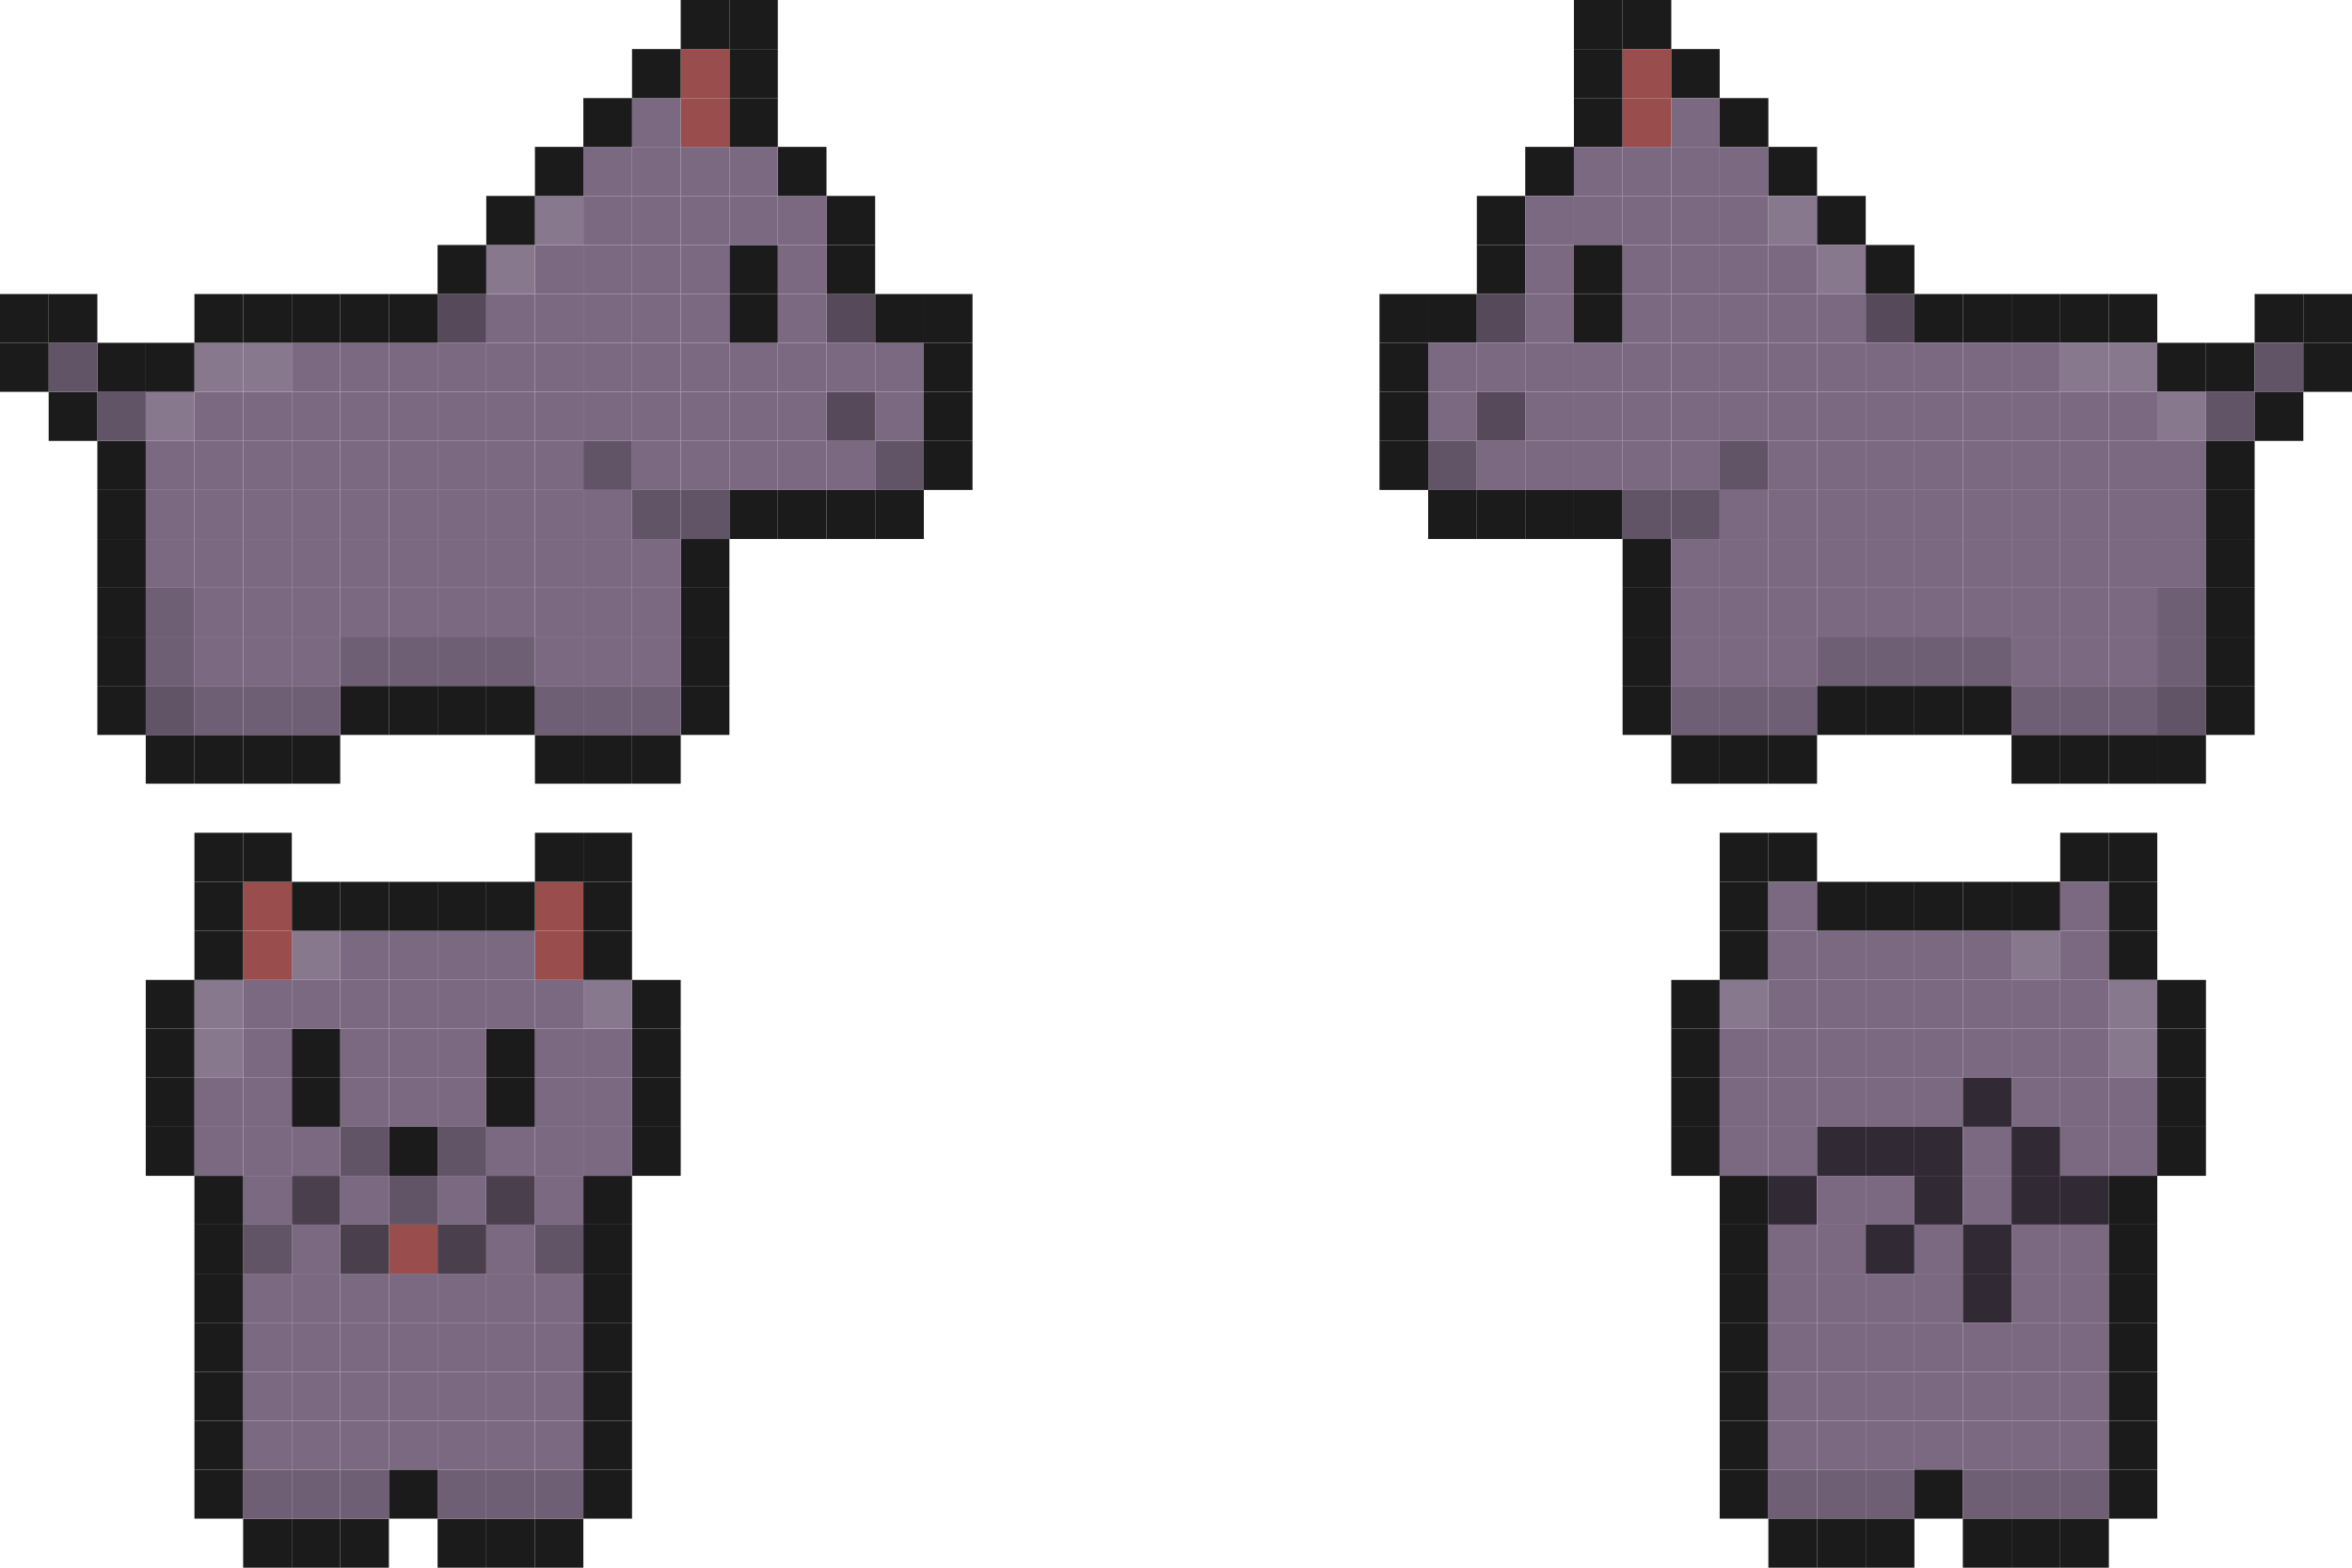 <svg id="Capa_1" data-name="Capa 1" xmlns="http://www.w3.org/2000/svg" viewBox="0 0 2736 1824"><defs><style>.cls-1{fill:#1b1b1b;}.cls-2{fill:#625467;}.cls-3{fill:#7b6981;}.cls-4{fill:#564a5a;}.cls-5{fill:#994d4d;}.cls-6{fill:#6f5f74;}.cls-7{fill:#88788e;}.cls-8{fill:#4a3f4d;}.cls-9{fill:#312a34;}</style></defs><rect class="cls-1" x="1074.68" y="512.99" width="56.63" height="57.07"/><rect class="cls-1" x="1074.68" y="455.92" width="56.63" height="57.07"/><rect class="cls-1" x="1074.68" y="398.85" width="56.63" height="57.07"/><rect class="cls-1" x="1074.68" y="342.1" width="56.63" height="56.75"/><rect class="cls-1" x="1018.05" y="570.06" width="56.63" height="57.07"/><rect class="cls-2" x="1018.05" y="512.99" width="56.63" height="57.07"/><rect class="cls-3" x="1018.05" y="455.92" width="56.63" height="57.07"/><rect class="cls-3" x="1018.05" y="398.85" width="56.63" height="57.07"/><rect class="cls-1" x="1018.05" y="342.1" width="56.63" height="56.75"/><rect class="cls-1" x="961.42" y="570.06" width="56.63" height="57.07"/><rect class="cls-3" x="961.42" y="512.99" width="56.63" height="57.07"/><rect class="cls-4" x="961.42" y="455.92" width="56.63" height="57.07"/><rect class="cls-3" x="961.42" y="398.85" width="56.63" height="57.07"/><rect class="cls-4" x="961.42" y="342.1" width="56.63" height="56.75"/><rect class="cls-1" x="961.42" y="285.03" width="56.63" height="57.07"/><rect class="cls-1" x="961.42" y="227.96" width="56.63" height="57.07"/><rect class="cls-1" x="904.79" y="570.06" width="56.63" height="57.07"/><rect class="cls-3" x="904.79" y="512.99" width="56.63" height="57.07"/><rect class="cls-3" x="904.79" y="455.92" width="56.63" height="57.07"/><rect class="cls-3" x="904.79" y="398.85" width="56.63" height="57.07"/><rect class="cls-3" x="904.79" y="342.1" width="56.63" height="56.75"/><rect class="cls-3" x="904.79" y="285.03" width="56.63" height="57.07"/><rect class="cls-3" x="904.79" y="227.96" width="56.63" height="57.07"/><rect class="cls-1" x="904.79" y="170.89" width="56.63" height="57.07"/><rect class="cls-1" x="848.48" y="570.06" width="56.31" height="57.07"/><rect class="cls-3" x="848.48" y="512.99" width="56.31" height="57.07"/><rect class="cls-3" x="848.48" y="455.92" width="56.31" height="57.07"/><rect class="cls-3" x="848.48" y="398.85" width="56.31" height="57.07"/><rect class="cls-1" x="848.48" y="342.1" width="56.31" height="56.75"/><rect class="cls-1" x="848.48" y="285.03" width="56.31" height="57.07"/><rect class="cls-3" x="848.48" y="227.96" width="56.31" height="57.07"/><rect class="cls-3" x="848.48" y="170.89" width="56.31" height="57.07"/><rect class="cls-1" x="848.48" y="114.14" width="56.31" height="56.75"/><rect class="cls-1" x="848.48" y="57.07" width="56.31" height="57.07"/><rect class="cls-1" x="848.48" width="56.31" height="57.07"/><rect class="cls-1" x="791.85" y="798.02" width="56.63" height="57.07"/><rect class="cls-1" x="791.85" y="740.95" width="56.63" height="57.07"/><rect class="cls-1" x="791.85" y="683.88" width="56.63" height="57.07"/><rect class="cls-1" x="791.85" y="627.13" width="56.63" height="56.75"/><rect class="cls-2" x="791.85" y="570.06" width="56.63" height="57.07"/><rect class="cls-3" x="791.85" y="512.99" width="56.63" height="57.07"/><rect class="cls-3" x="791.85" y="455.92" width="56.63" height="57.07"/><rect class="cls-3" x="791.85" y="398.85" width="56.63" height="57.07"/><rect class="cls-3" x="791.85" y="342.1" width="56.63" height="56.75"/><rect class="cls-3" x="791.85" y="285.03" width="56.63" height="57.07"/><rect class="cls-3" x="791.85" y="227.96" width="56.63" height="57.07"/><rect class="cls-3" x="791.85" y="170.89" width="56.63" height="57.07"/><rect class="cls-5" x="791.85" y="114.14" width="56.63" height="56.75"/><rect class="cls-5" x="791.85" y="57.07" width="56.63" height="57.07"/><rect class="cls-1" x="791.85" width="56.63" height="57.07"/><rect class="cls-1" x="735.22" y="1311.01" width="56.63" height="57.07"/><rect class="cls-1" x="735.22" y="1253.94" width="56.63" height="57.07"/><rect class="cls-1" x="735.22" y="1196.87" width="56.63" height="57.07"/><rect class="cls-1" x="735.22" y="1140.12" width="56.63" height="56.75"/><rect class="cls-1" x="735.22" y="855.09" width="56.63" height="56.75"/><rect class="cls-6" x="735.22" y="798.02" width="56.63" height="57.07"/><rect class="cls-3" x="735.22" y="740.95" width="56.63" height="57.07"/><rect class="cls-3" x="735.22" y="683.88" width="56.63" height="57.07"/><rect class="cls-3" x="735.22" y="627.13" width="56.63" height="56.75"/><rect class="cls-2" x="735.22" y="570.06" width="56.63" height="57.07"/><rect class="cls-3" x="735.22" y="512.99" width="56.63" height="57.07"/><rect class="cls-3" x="735.22" y="455.92" width="56.63" height="57.07"/><rect class="cls-3" x="735.22" y="398.85" width="56.63" height="57.07"/><rect class="cls-3" x="735.22" y="342.1" width="56.63" height="56.75"/><rect class="cls-3" x="735.22" y="285.03" width="56.63" height="57.07"/><rect class="cls-3" x="735.22" y="227.96" width="56.63" height="57.07"/><rect class="cls-3" x="735.22" y="170.89" width="56.63" height="57.07"/><rect class="cls-3" x="735.22" y="114.14" width="56.63" height="56.75"/><rect class="cls-1" x="735.22" y="57.07" width="56.63" height="57.07"/><rect class="cls-1" x="678.59" y="1709.86" width="56.63" height="57.07"/><rect class="cls-1" x="678.59" y="1653.11" width="56.63" height="56.75"/><rect class="cls-1" x="678.59" y="1596.04" width="56.63" height="57.07"/><rect class="cls-1" x="678.59" y="1538.97" width="56.63" height="57.07"/><rect class="cls-1" x="678.59" y="1481.9" width="56.63" height="57.07"/><rect class="cls-1" x="678.59" y="1424.83" width="56.63" height="57.07"/><rect class="cls-1" x="678.59" y="1368.08" width="56.63" height="56.75"/><rect class="cls-3" x="678.59" y="1311.01" width="56.63" height="57.07"/><rect class="cls-3" x="678.59" y="1253.94" width="56.63" height="57.07"/><rect class="cls-3" x="678.59" y="1196.87" width="56.63" height="57.07"/><rect class="cls-7" x="678.59" y="1140.12" width="56.63" height="56.75"/><rect class="cls-1" x="678.59" y="1083.05" width="56.63" height="57.07"/><rect class="cls-1" x="678.59" y="1025.98" width="56.63" height="57.07"/><rect class="cls-1" x="678.59" y="968.91" width="56.63" height="57.07"/><rect class="cls-1" x="678.59" y="855.09" width="56.63" height="56.75"/><rect class="cls-6" x="678.59" y="798.02" width="56.63" height="57.07"/><rect class="cls-3" x="678.59" y="740.95" width="56.63" height="57.07"/><rect class="cls-3" x="678.59" y="683.88" width="56.63" height="57.07"/><rect class="cls-3" x="678.59" y="627.13" width="56.63" height="56.75"/><rect class="cls-3" x="678.59" y="570.06" width="56.63" height="57.07"/><rect class="cls-2" x="678.59" y="512.99" width="56.63" height="57.07"/><rect class="cls-3" x="678.59" y="455.92" width="56.63" height="57.07"/><rect class="cls-3" x="678.59" y="398.85" width="56.63" height="57.07"/><rect class="cls-3" x="678.59" y="342.1" width="56.63" height="56.75"/><rect class="cls-3" x="678.59" y="285.03" width="56.63" height="57.07"/><rect class="cls-3" x="678.59" y="227.96" width="56.63" height="57.07"/><rect class="cls-3" x="678.59" y="170.89" width="56.63" height="57.07"/><rect class="cls-1" x="678.59" y="114.14" width="56.63" height="56.75"/><rect class="cls-1" x="622.28" y="1766.93" width="56.31" height="57.07"/><rect class="cls-6" x="622.28" y="1709.86" width="56.31" height="57.07"/><rect class="cls-3" x="622.28" y="1653.11" width="56.31" height="56.75"/><rect class="cls-3" x="622.28" y="1596.04" width="56.31" height="57.07"/><rect class="cls-3" x="622.28" y="1538.97" width="56.31" height="57.07"/><rect class="cls-3" x="622.28" y="1481.9" width="56.31" height="57.07"/><rect class="cls-2" x="622.28" y="1424.83" width="56.31" height="57.07"/><rect class="cls-3" x="622.28" y="1368.08" width="56.31" height="56.75"/><rect class="cls-3" x="622.28" y="1311.01" width="56.31" height="57.07"/><rect class="cls-3" x="622.28" y="1253.94" width="56.31" height="57.07"/><rect class="cls-3" x="622.28" y="1196.87" width="56.31" height="57.07"/><rect class="cls-3" x="622.28" y="1140.12" width="56.31" height="56.75"/><rect class="cls-5" x="622.28" y="1083.05" width="56.31" height="57.07"/><rect class="cls-5" x="622.28" y="1025.98" width="56.31" height="57.07"/><rect class="cls-1" x="622.28" y="968.91" width="56.31" height="57.07"/><rect class="cls-1" x="622.28" y="855.09" width="56.31" height="56.75"/><rect class="cls-6" x="622.28" y="798.02" width="56.31" height="57.07"/><rect class="cls-3" x="622.28" y="740.95" width="56.31" height="57.07"/><rect class="cls-3" x="622.28" y="683.88" width="56.31" height="57.07"/><rect class="cls-3" x="622.28" y="627.13" width="56.31" height="56.75"/><rect class="cls-3" x="622.28" y="570.06" width="56.31" height="57.07"/><rect class="cls-3" x="622.28" y="512.99" width="56.31" height="57.07"/><rect class="cls-3" x="622.28" y="455.92" width="56.31" height="57.07"/><rect class="cls-3" x="622.28" y="398.85" width="56.31" height="57.07"/><rect class="cls-3" x="622.28" y="342.1" width="56.31" height="56.75"/><rect class="cls-3" x="622.28" y="285.03" width="56.31" height="57.07"/><rect class="cls-7" x="622.28" y="227.96" width="56.31" height="57.07"/><rect class="cls-1" x="622.28" y="170.89" width="56.31" height="57.07"/><rect class="cls-1" x="565.65" y="1766.93" width="56.63" height="57.07"/><rect class="cls-6" x="565.65" y="1709.86" width="56.63" height="57.07"/><rect class="cls-3" x="565.65" y="1653.11" width="56.63" height="56.75"/><rect class="cls-3" x="565.65" y="1596.04" width="56.63" height="57.07"/><rect class="cls-3" x="565.65" y="1538.97" width="56.63" height="57.07"/><rect class="cls-3" x="565.65" y="1481.9" width="56.63" height="57.07"/><rect class="cls-3" x="565.65" y="1424.83" width="56.63" height="57.07"/><rect class="cls-8" x="565.65" y="1368.08" width="56.63" height="56.75"/><rect class="cls-3" x="565.65" y="1311.01" width="56.63" height="57.07"/><rect class="cls-1" x="565.65" y="1253.94" width="56.63" height="57.07"/><rect class="cls-1" x="565.65" y="1196.87" width="56.63" height="57.07"/><rect class="cls-3" x="565.65" y="1140.12" width="56.63" height="56.75"/><rect class="cls-3" x="565.65" y="1083.05" width="56.63" height="57.07"/><rect class="cls-1" x="565.65" y="1025.98" width="56.63" height="57.07"/><rect class="cls-1" x="565.65" y="798.02" width="56.63" height="57.07"/><rect class="cls-6" x="565.65" y="740.95" width="56.63" height="57.07"/><rect class="cls-3" x="565.65" y="683.88" width="56.63" height="57.07"/><rect class="cls-3" x="565.65" y="627.13" width="56.63" height="56.75"/><rect class="cls-3" x="565.65" y="570.06" width="56.63" height="57.07"/><rect class="cls-3" x="565.65" y="512.99" width="56.63" height="57.07"/><rect class="cls-3" x="565.65" y="455.92" width="56.63" height="57.07"/><rect class="cls-3" x="565.65" y="398.85" width="56.63" height="57.07"/><rect class="cls-3" x="565.65" y="342.1" width="56.63" height="56.75"/><rect class="cls-7" x="565.65" y="285.03" width="56.63" height="57.07"/><rect class="cls-1" x="565.65" y="227.96" width="56.63" height="57.07"/><rect class="cls-1" x="509.02" y="1766.93" width="56.63" height="57.07"/><rect class="cls-6" x="509.02" y="1709.86" width="56.63" height="57.07"/><rect class="cls-3" x="509.02" y="1653.11" width="56.63" height="56.75"/><rect class="cls-3" x="509.02" y="1596.04" width="56.63" height="57.07"/><rect class="cls-3" x="509.02" y="1538.97" width="56.63" height="57.07"/><rect class="cls-3" x="509.02" y="1481.9" width="56.63" height="57.07"/><rect class="cls-8" x="509.02" y="1424.83" width="56.63" height="57.07"/><rect class="cls-3" x="509.02" y="1368.08" width="56.63" height="56.75"/><rect class="cls-2" x="509.02" y="1311.01" width="56.63" height="57.07"/><rect class="cls-3" x="509.02" y="1253.94" width="56.63" height="57.07"/><rect class="cls-3" x="509.02" y="1196.87" width="56.63" height="57.07"/><rect class="cls-3" x="509.02" y="1140.12" width="56.63" height="56.75"/><rect class="cls-3" x="509.02" y="1083.05" width="56.63" height="57.07"/><rect class="cls-1" x="509.02" y="1025.98" width="56.63" height="57.07"/><rect class="cls-1" x="509.02" y="798.02" width="56.63" height="57.07"/><rect class="cls-6" x="509.02" y="740.95" width="56.63" height="57.07"/><rect class="cls-3" x="509.02" y="683.88" width="56.63" height="57.07"/><rect class="cls-3" x="509.02" y="627.13" width="56.63" height="56.75"/><rect class="cls-3" x="509.02" y="570.06" width="56.63" height="57.07"/><rect class="cls-3" x="509.02" y="512.99" width="56.63" height="57.07"/><rect class="cls-3" x="509.02" y="455.92" width="56.63" height="57.07"/><rect class="cls-3" x="509.02" y="398.85" width="56.63" height="57.07"/><rect class="cls-4" x="509.02" y="342.1" width="56.63" height="56.75"/><rect class="cls-1" x="509.02" y="285.03" width="56.63" height="57.07"/><rect class="cls-1" x="452.39" y="1709.86" width="56.63" height="57.07"/><rect class="cls-3" x="452.39" y="1653.11" width="56.63" height="56.75"/><rect class="cls-3" x="452.39" y="1596.04" width="56.63" height="57.07"/><rect class="cls-3" x="452.39" y="1538.97" width="56.63" height="57.07"/><rect class="cls-3" x="452.39" y="1481.9" width="56.63" height="57.07"/><rect class="cls-5" x="452.39" y="1424.83" width="56.63" height="57.07"/><rect class="cls-2" x="452.39" y="1368.08" width="56.63" height="56.75"/><rect class="cls-1" x="452.39" y="1311.01" width="56.63" height="57.07"/><rect class="cls-3" x="452.39" y="1253.94" width="56.63" height="57.07"/><rect class="cls-3" x="452.39" y="1196.87" width="56.63" height="57.07"/><rect class="cls-3" x="452.39" y="1140.12" width="56.63" height="56.75"/><rect class="cls-3" x="452.39" y="1083.05" width="56.63" height="57.07"/><rect class="cls-1" x="452.39" y="1025.98" width="56.63" height="57.07"/><rect class="cls-1" x="452.39" y="798.02" width="56.63" height="57.07"/><rect class="cls-6" x="452.39" y="740.95" width="56.63" height="57.07"/><rect class="cls-3" x="452.39" y="683.88" width="56.63" height="57.07"/><rect class="cls-3" x="452.39" y="627.13" width="56.63" height="56.75"/><rect class="cls-3" x="452.39" y="570.06" width="56.63" height="57.07"/><rect class="cls-3" x="452.39" y="512.99" width="56.63" height="57.07"/><rect class="cls-3" x="452.39" y="455.92" width="56.63" height="57.07"/><rect class="cls-3" x="452.39" y="398.85" width="56.63" height="57.07"/><rect class="cls-1" x="452.39" y="342.1" width="56.63" height="56.75"/><rect class="cls-1" x="395.77" y="1766.93" width="56.63" height="57.07"/><rect class="cls-6" x="395.77" y="1709.86" width="56.63" height="57.07"/><rect class="cls-3" x="395.77" y="1653.11" width="56.63" height="56.75"/><rect class="cls-3" x="395.77" y="1596.04" width="56.63" height="57.07"/><rect class="cls-3" x="395.77" y="1538.97" width="56.63" height="57.07"/><rect class="cls-3" x="395.77" y="1481.9" width="56.63" height="57.07"/><rect class="cls-8" x="395.77" y="1424.83" width="56.63" height="57.07"/><rect class="cls-3" x="395.77" y="1368.08" width="56.63" height="56.75"/><rect class="cls-2" x="395.77" y="1311.01" width="56.63" height="57.07"/><rect class="cls-3" x="395.77" y="1253.94" width="56.63" height="57.07"/><rect class="cls-3" x="395.77" y="1196.87" width="56.63" height="57.07"/><rect class="cls-3" x="395.77" y="1140.12" width="56.63" height="56.75"/><rect class="cls-3" x="395.77" y="1083.05" width="56.63" height="57.07"/><rect class="cls-1" x="395.77" y="1025.98" width="56.63" height="57.07"/><rect class="cls-1" x="395.77" y="798.02" width="56.63" height="57.07"/><rect class="cls-6" x="395.77" y="740.95" width="56.63" height="57.07"/><rect class="cls-3" x="395.77" y="683.88" width="56.63" height="57.07"/><rect class="cls-3" x="395.77" y="627.13" width="56.63" height="56.75"/><rect class="cls-3" x="395.77" y="570.06" width="56.63" height="57.07"/><rect class="cls-3" x="395.77" y="512.99" width="56.63" height="57.07"/><rect class="cls-3" x="395.77" y="455.92" width="56.63" height="57.07"/><rect class="cls-3" x="395.77" y="398.85" width="56.63" height="57.07"/><rect class="cls-1" x="395.77" y="342.1" width="56.63" height="56.75"/><rect class="cls-1" x="339.45" y="1766.93" width="56.31" height="57.07"/><rect class="cls-6" x="339.45" y="1709.86" width="56.31" height="57.07"/><rect class="cls-3" x="339.45" y="1653.11" width="56.31" height="56.75"/><rect class="cls-3" x="339.45" y="1596.04" width="56.31" height="57.07"/><rect class="cls-3" x="339.45" y="1538.97" width="56.31" height="57.07"/><rect class="cls-3" x="339.45" y="1481.9" width="56.31" height="57.07"/><rect class="cls-3" x="339.45" y="1424.83" width="56.31" height="57.07"/><rect class="cls-8" x="339.45" y="1368.08" width="56.31" height="56.75"/><rect class="cls-3" x="339.45" y="1311.01" width="56.31" height="57.07"/><rect class="cls-1" x="339.45" y="1253.94" width="56.31" height="57.07"/><rect class="cls-1" x="339.45" y="1196.87" width="56.31" height="57.07"/><rect class="cls-3" x="339.45" y="1140.12" width="56.31" height="56.75"/><rect class="cls-7" x="339.45" y="1083.05" width="56.31" height="57.07"/><rect class="cls-1" x="339.45" y="1025.98" width="56.31" height="57.07"/><rect class="cls-1" x="339.45" y="855.09" width="56.31" height="56.75"/><rect class="cls-6" x="339.45" y="798.02" width="56.31" height="57.07"/><rect class="cls-3" x="339.45" y="740.95" width="56.31" height="57.07"/><rect class="cls-3" x="339.45" y="683.88" width="56.31" height="57.07"/><rect class="cls-3" x="339.45" y="627.13" width="56.31" height="56.75"/><rect class="cls-3" x="339.45" y="570.06" width="56.31" height="57.07"/><rect class="cls-3" x="339.45" y="512.99" width="56.31" height="57.07"/><rect class="cls-3" x="339.45" y="455.92" width="56.31" height="57.07"/><rect class="cls-3" x="339.45" y="398.85" width="56.31" height="57.07"/><rect class="cls-1" x="339.45" y="342.1" width="56.31" height="56.75"/><rect class="cls-1" x="282.83" y="1766.93" width="56.63" height="57.07"/><rect class="cls-6" x="282.83" y="1709.86" width="56.63" height="57.07"/><rect class="cls-3" x="282.83" y="1653.11" width="56.63" height="56.75"/><rect class="cls-3" x="282.83" y="1596.04" width="56.63" height="57.07"/><rect class="cls-3" x="282.83" y="1538.97" width="56.63" height="57.07"/><rect class="cls-3" x="282.83" y="1481.9" width="56.63" height="57.07"/><rect class="cls-2" x="282.83" y="1424.83" width="56.63" height="57.07"/><rect class="cls-3" x="282.83" y="1368.08" width="56.63" height="56.75"/><rect class="cls-3" x="282.83" y="1311.01" width="56.63" height="57.07"/><rect class="cls-3" x="282.83" y="1253.94" width="56.63" height="57.07"/><rect class="cls-3" x="282.83" y="1196.87" width="56.63" height="57.07"/><rect class="cls-3" x="282.83" y="1140.12" width="56.63" height="56.75"/><rect class="cls-5" x="282.83" y="1083.05" width="56.63" height="57.07"/><rect class="cls-5" x="282.83" y="1025.98" width="56.63" height="57.07"/><rect class="cls-1" x="282.83" y="968.91" width="56.63" height="57.07"/><rect class="cls-1" x="282.83" y="855.09" width="56.63" height="56.75"/><rect class="cls-6" x="282.83" y="798.02" width="56.63" height="57.07"/><rect class="cls-3" x="282.83" y="740.95" width="56.63" height="57.07"/><rect class="cls-3" x="282.83" y="683.88" width="56.63" height="57.07"/><rect class="cls-3" x="282.83" y="627.13" width="56.63" height="56.75"/><rect class="cls-3" x="282.83" y="570.06" width="56.63" height="57.07"/><rect class="cls-3" x="282.83" y="512.99" width="56.63" height="57.07"/><rect class="cls-3" x="282.83" y="455.92" width="56.63" height="57.07"/><rect class="cls-7" x="282.83" y="398.85" width="56.63" height="57.07"/><rect class="cls-1" x="282.83" y="342.1" width="56.63" height="56.75"/><rect class="cls-1" x="226.2" y="1709.86" width="56.63" height="57.07"/><rect class="cls-1" x="226.2" y="1653.11" width="56.63" height="56.75"/><rect class="cls-1" x="226.2" y="1596.04" width="56.63" height="57.07"/><rect class="cls-1" x="226.2" y="1538.97" width="56.63" height="57.07"/><rect class="cls-1" x="226.2" y="1481.9" width="56.63" height="57.07"/><rect class="cls-1" x="226.2" y="1424.83" width="56.63" height="57.07"/><rect class="cls-1" x="226.2" y="1368.08" width="56.63" height="56.75"/><rect class="cls-3" x="226.2" y="1311.01" width="56.63" height="57.07"/><rect class="cls-3" x="226.2" y="1253.94" width="56.63" height="57.07"/><rect class="cls-7" x="226.2" y="1196.87" width="56.63" height="57.07"/><rect class="cls-7" x="226.2" y="1140.12" width="56.63" height="56.75"/><rect class="cls-1" x="226.2" y="1083.05" width="56.63" height="57.07"/><rect class="cls-1" x="226.2" y="1025.98" width="56.63" height="57.07"/><rect class="cls-1" x="226.2" y="968.91" width="56.63" height="57.07"/><rect class="cls-1" x="226.2" y="855.09" width="56.63" height="56.75"/><rect class="cls-6" x="226.2" y="798.02" width="56.63" height="57.07"/><rect class="cls-3" x="226.2" y="740.95" width="56.63" height="57.07"/><rect class="cls-3" x="226.2" y="683.88" width="56.63" height="57.07"/><rect class="cls-3" x="226.2" y="627.13" width="56.63" height="56.75"/><rect class="cls-3" x="226.2" y="570.06" width="56.63" height="57.07"/><rect class="cls-3" x="226.2" y="512.99" width="56.63" height="57.07"/><rect class="cls-3" x="226.2" y="455.92" width="56.63" height="57.07"/><rect class="cls-7" x="226.2" y="398.85" width="56.63" height="57.07"/><rect class="cls-1" x="226.2" y="342.1" width="56.63" height="56.75"/><rect class="cls-1" x="169.57" y="1311.01" width="56.63" height="57.07"/><rect class="cls-1" x="169.57" y="1253.94" width="56.63" height="57.07"/><rect class="cls-1" x="169.57" y="1196.87" width="56.63" height="57.07"/><rect class="cls-1" x="169.57" y="1140.12" width="56.63" height="56.75"/><rect class="cls-1" x="169.57" y="855.09" width="56.63" height="56.75"/><rect class="cls-2" x="169.57" y="798.02" width="56.63" height="57.07"/><rect class="cls-6" x="169.57" y="740.95" width="56.63" height="57.07"/><rect class="cls-6" x="169.57" y="683.88" width="56.63" height="57.07"/><rect class="cls-3" x="169.57" y="627.13" width="56.63" height="56.75"/><rect class="cls-3" x="169.57" y="570.06" width="56.63" height="57.07"/><rect class="cls-3" x="169.57" y="512.99" width="56.63" height="57.07"/><rect class="cls-7" x="169.57" y="455.92" width="56.63" height="57.07"/><rect class="cls-1" x="169.57" y="398.85" width="56.63" height="57.07"/><rect class="cls-1" x="113.26" y="798.02" width="56.31" height="57.07"/><rect class="cls-1" x="113.26" y="740.95" width="56.31" height="57.07"/><rect class="cls-1" x="113.26" y="683.88" width="56.31" height="57.07"/><rect class="cls-1" x="113.26" y="627.13" width="56.31" height="56.75"/><rect class="cls-1" x="113.26" y="570.06" width="56.31" height="57.07"/><rect class="cls-1" x="113.26" y="512.99" width="56.31" height="57.07"/><rect class="cls-2" x="113.26" y="455.92" width="56.31" height="57.07"/><rect class="cls-1" x="113.26" y="398.85" width="56.31" height="57.07"/><rect class="cls-1" x="56.63" y="455.92" width="56.63" height="57.07"/><rect class="cls-2" x="56.63" y="398.85" width="56.63" height="57.07"/><rect class="cls-1" x="56.63" y="342.1" width="56.63" height="56.75"/><rect class="cls-1" y="398.85" width="56.63" height="57.07"/><rect class="cls-1" y="342.1" width="56.63" height="56.75"/><rect class="cls-1" x="1604.7" y="342.1" width="56.63" height="56.75"/><rect class="cls-1" x="1604.7" y="398.85" width="56.63" height="57.07"/><rect class="cls-1" x="1604.7" y="455.92" width="56.63" height="57.07"/><rect class="cls-1" x="1604.7" y="512.99" width="56.63" height="57.07"/><rect class="cls-1" x="1661.32" y="342.1" width="56.63" height="56.75"/><rect class="cls-3" x="1661.32" y="398.85" width="56.63" height="57.07"/><rect class="cls-3" x="1661.32" y="455.92" width="56.63" height="57.07"/><rect class="cls-2" x="1661.32" y="512.99" width="56.63" height="57.07"/><rect class="cls-1" x="1661.32" y="570.06" width="56.63" height="57.07"/><rect class="cls-1" x="1717.95" y="227.96" width="56.31" height="57.07"/><rect class="cls-1" x="1717.95" y="285.03" width="56.31" height="57.07"/><rect class="cls-4" x="1717.95" y="342.1" width="56.31" height="56.75"/><rect class="cls-3" x="1717.95" y="398.85" width="56.31" height="57.07"/><rect class="cls-4" x="1717.95" y="455.92" width="56.31" height="57.07"/><rect class="cls-3" x="1717.95" y="512.99" width="56.31" height="57.07"/><rect class="cls-1" x="1717.95" y="570.06" width="56.31" height="57.07"/><rect class="cls-1" x="1774.26" y="170.89" width="56.63" height="57.07"/><rect class="cls-3" x="1774.26" y="227.96" width="56.63" height="57.07"/><rect class="cls-3" x="1774.26" y="285.03" width="56.63" height="57.07"/><rect class="cls-3" x="1774.26" y="342.1" width="56.63" height="56.75"/><rect class="cls-3" x="1774.26" y="398.85" width="56.63" height="57.07"/><rect class="cls-3" x="1774.26" y="455.92" width="56.63" height="57.07"/><rect class="cls-3" x="1774.26" y="512.99" width="56.63" height="57.07"/><rect class="cls-1" x="1774.26" y="570.06" width="56.63" height="57.07"/><rect class="cls-1" x="1830.89" width="56.63" height="57.07"/><rect class="cls-1" x="1830.89" y="57.07" width="56.63" height="57.07"/><rect class="cls-1" x="1830.89" y="114.14" width="56.63" height="56.75"/><rect class="cls-3" x="1830.89" y="170.89" width="56.63" height="57.07"/><rect class="cls-3" x="1830.89" y="227.96" width="56.63" height="57.07"/><rect class="cls-1" x="1830.89" y="285.03" width="56.63" height="57.07"/><rect class="cls-1" x="1830.89" y="342.1" width="56.63" height="56.75"/><rect class="cls-3" x="1830.89" y="398.85" width="56.63" height="57.07"/><rect class="cls-3" x="1830.89" y="455.92" width="56.63" height="57.07"/><rect class="cls-3" x="1830.89" y="512.99" width="56.63" height="57.07"/><rect class="cls-1" x="1830.89" y="570.06" width="56.63" height="57.07"/><rect class="cls-1" x="1887.52" width="56.63" height="57.07"/><rect class="cls-5" x="1887.52" y="57.07" width="56.63" height="57.07"/><rect class="cls-5" x="1887.52" y="114.14" width="56.63" height="56.75"/><rect class="cls-3" x="1887.52" y="170.89" width="56.63" height="57.07"/><rect class="cls-3" x="1887.52" y="227.96" width="56.63" height="57.07"/><rect class="cls-3" x="1887.52" y="285.03" width="56.63" height="57.07"/><rect class="cls-3" x="1887.52" y="342.1" width="56.63" height="56.75"/><rect class="cls-3" x="1887.52" y="398.85" width="56.63" height="57.07"/><rect class="cls-3" x="1887.52" y="455.92" width="56.63" height="57.07"/><rect class="cls-3" x="1887.52" y="512.99" width="56.63" height="57.07"/><rect class="cls-2" x="1887.52" y="570.06" width="56.63" height="57.07"/><rect class="cls-1" x="1887.52" y="627.13" width="56.63" height="56.75"/><rect class="cls-1" x="1887.52" y="683.88" width="56.63" height="57.07"/><rect class="cls-1" x="1887.52" y="740.95" width="56.63" height="57.07"/><rect class="cls-1" x="1887.52" y="798.02" width="56.63" height="57.07"/><rect class="cls-1" x="1944.15" y="57.07" width="56.31" height="57.07"/><rect class="cls-3" x="1944.15" y="114.14" width="56.31" height="56.75"/><rect class="cls-3" x="1944.15" y="170.89" width="56.31" height="57.07"/><rect class="cls-3" x="1944.15" y="227.96" width="56.31" height="57.07"/><rect class="cls-3" x="1944.15" y="285.03" width="56.31" height="57.07"/><rect class="cls-3" x="1944.15" y="342.1" width="56.31" height="56.75"/><rect class="cls-3" x="1944.15" y="398.85" width="56.31" height="57.07"/><rect class="cls-3" x="1944.15" y="455.92" width="56.31" height="57.07"/><rect class="cls-3" x="1944.15" y="512.99" width="56.31" height="57.07"/><rect class="cls-2" x="1944.15" y="570.06" width="56.31" height="57.07"/><rect class="cls-3" x="1944.15" y="627.13" width="56.31" height="56.75"/><rect class="cls-3" x="1944.15" y="683.88" width="56.31" height="57.07"/><rect class="cls-3" x="1944.15" y="740.95" width="56.31" height="57.07"/><rect class="cls-6" x="1944.15" y="798.02" width="56.31" height="57.07"/><rect class="cls-1" x="1944.15" y="855.09" width="56.31" height="56.75"/><rect class="cls-1" x="1944.15" y="1140.12" width="56.31" height="56.75"/><rect class="cls-1" x="1944.15" y="1196.87" width="56.31" height="57.07"/><rect class="cls-1" x="1944.15" y="1253.94" width="56.31" height="57.07"/><rect class="cls-1" x="1944.15" y="1311.01" width="56.31" height="57.07"/><rect class="cls-1" x="2000.46" y="114.14" width="56.63" height="56.75"/><rect class="cls-3" x="2000.46" y="170.89" width="56.63" height="57.07"/><rect class="cls-3" x="2000.46" y="227.96" width="56.63" height="57.07"/><rect class="cls-3" x="2000.46" y="285.03" width="56.63" height="57.07"/><rect class="cls-3" x="2000.46" y="342.1" width="56.63" height="56.75"/><rect class="cls-3" x="2000.46" y="398.85" width="56.63" height="57.07"/><rect class="cls-3" x="2000.46" y="455.92" width="56.63" height="57.07"/><rect class="cls-2" x="2000.46" y="512.99" width="56.63" height="57.07"/><rect class="cls-3" x="2000.46" y="570.06" width="56.63" height="57.07"/><rect class="cls-3" x="2000.46" y="627.13" width="56.63" height="56.75"/><rect class="cls-3" x="2000.46" y="683.88" width="56.63" height="57.07"/><rect class="cls-3" x="2000.46" y="740.95" width="56.63" height="57.07"/><rect class="cls-6" x="2000.46" y="798.02" width="56.63" height="57.07"/><rect class="cls-1" x="2000.46" y="855.09" width="56.63" height="56.75"/><rect class="cls-1" x="2000.46" y="968.91" width="56.63" height="57.07"/><rect class="cls-1" x="2000.46" y="1025.98" width="56.63" height="57.07"/><rect class="cls-1" x="2000.46" y="1083.05" width="56.63" height="57.07"/><rect class="cls-7" x="2000.46" y="1140.12" width="56.63" height="56.75"/><rect class="cls-3" x="2000.46" y="1196.87" width="56.63" height="57.07"/><rect class="cls-3" x="2000.46" y="1253.94" width="56.63" height="57.07"/><rect class="cls-3" x="2000.46" y="1311.01" width="56.63" height="57.07"/><rect class="cls-1" x="2000.46" y="1368.08" width="56.63" height="56.75"/><rect class="cls-1" x="2000.46" y="1424.83" width="56.63" height="57.07"/><rect class="cls-1" x="2000.46" y="1481.9" width="56.63" height="57.07"/><rect class="cls-1" x="2000.46" y="1538.97" width="56.63" height="57.07"/><rect class="cls-1" x="2000.46" y="1596.04" width="56.63" height="57.07"/><rect class="cls-1" x="2000.46" y="1653.11" width="56.63" height="56.75"/><rect class="cls-1" x="2000.46" y="1709.86" width="56.63" height="57.07"/><rect class="cls-1" x="2057.09" y="170.89" width="56.63" height="57.07"/><rect class="cls-7" x="2057.09" y="227.96" width="56.63" height="57.07"/><rect class="cls-3" x="2057.09" y="285.03" width="56.63" height="57.07"/><rect class="cls-3" x="2057.09" y="342.1" width="56.63" height="56.75"/><rect class="cls-3" x="2057.09" y="398.85" width="56.63" height="57.07"/><rect class="cls-3" x="2057.09" y="455.92" width="56.63" height="57.07"/><rect class="cls-3" x="2057.09" y="512.99" width="56.63" height="57.07"/><rect class="cls-3" x="2057.09" y="570.06" width="56.63" height="57.07"/><rect class="cls-3" x="2057.09" y="627.13" width="56.63" height="56.75"/><rect class="cls-3" x="2057.09" y="683.88" width="56.63" height="57.07"/><rect class="cls-3" x="2057.09" y="740.95" width="56.63" height="57.07"/><rect class="cls-6" x="2057.09" y="798.02" width="56.63" height="57.07"/><rect class="cls-1" x="2057.09" y="855.09" width="56.63" height="56.75"/><rect class="cls-1" x="2057.09" y="968.91" width="56.63" height="57.07"/><rect class="cls-3" x="2057.09" y="1025.98" width="56.63" height="57.07"/><rect class="cls-3" x="2057.09" y="1083.05" width="56.63" height="57.07"/><rect class="cls-3" x="2057.09" y="1140.12" width="56.63" height="56.75"/><rect class="cls-3" x="2057.09" y="1196.87" width="56.63" height="57.07"/><rect class="cls-3" x="2057.09" y="1253.94" width="56.63" height="57.07"/><rect class="cls-3" x="2057.09" y="1311.01" width="56.63" height="57.07"/><rect class="cls-9" x="2057.09" y="1368.08" width="56.63" height="56.75"/><rect class="cls-3" x="2057.09" y="1424.83" width="56.63" height="57.07"/><rect class="cls-3" x="2057.09" y="1481.9" width="56.63" height="57.07"/><rect class="cls-3" x="2057.09" y="1538.97" width="56.63" height="57.07"/><rect class="cls-3" x="2057.09" y="1596.04" width="56.63" height="57.07"/><rect class="cls-3" x="2057.09" y="1653.11" width="56.63" height="56.75"/><rect class="cls-6" x="2057.09" y="1709.86" width="56.63" height="57.07"/><rect class="cls-1" x="2057.09" y="1766.93" width="56.63" height="57.07"/><rect class="cls-1" x="2113.72" y="227.96" width="56.63" height="57.07"/><rect class="cls-7" x="2113.72" y="285.03" width="56.63" height="57.07"/><rect class="cls-3" x="2113.72" y="342.1" width="56.63" height="56.75"/><rect class="cls-3" x="2113.72" y="398.85" width="56.63" height="57.07"/><rect class="cls-3" x="2113.72" y="455.92" width="56.63" height="57.07"/><rect class="cls-3" x="2113.72" y="512.99" width="56.63" height="57.07"/><rect class="cls-3" x="2113.72" y="570.06" width="56.63" height="57.07"/><rect class="cls-3" x="2113.72" y="627.13" width="56.63" height="56.75"/><rect class="cls-3" x="2113.72" y="683.88" width="56.63" height="57.07"/><rect class="cls-6" x="2113.72" y="740.95" width="56.63" height="57.07"/><rect class="cls-1" x="2113.72" y="798.02" width="56.63" height="57.07"/><rect class="cls-1" x="2113.72" y="1025.98" width="56.63" height="57.07"/><rect class="cls-3" x="2113.72" y="1083.05" width="56.63" height="57.07"/><rect class="cls-3" x="2113.72" y="1140.12" width="56.63" height="56.75"/><rect class="cls-3" x="2113.72" y="1196.87" width="56.63" height="57.07"/><rect class="cls-3" x="2113.72" y="1253.94" width="56.63" height="57.07"/><rect class="cls-9" x="2113.72" y="1311.01" width="56.63" height="57.07"/><rect class="cls-3" x="2113.72" y="1368.08" width="56.63" height="56.75"/><rect class="cls-3" x="2113.72" y="1424.83" width="56.63" height="57.07"/><rect class="cls-3" x="2113.72" y="1481.9" width="56.63" height="57.07"/><rect class="cls-3" x="2113.72" y="1538.97" width="56.63" height="57.07"/><rect class="cls-3" x="2113.72" y="1596.04" width="56.63" height="57.07"/><rect class="cls-3" x="2113.72" y="1653.11" width="56.63" height="56.75"/><rect class="cls-6" x="2113.72" y="1709.86" width="56.63" height="57.07"/><rect class="cls-1" x="2113.72" y="1766.93" width="56.63" height="57.07"/><rect class="cls-1" x="2170.35" y="285.03" width="56.63" height="57.07"/><rect class="cls-4" x="2170.35" y="342.1" width="56.63" height="56.75"/><rect class="cls-3" x="2170.35" y="398.85" width="56.63" height="57.07"/><rect class="cls-3" x="2170.35" y="455.92" width="56.63" height="57.07"/><rect class="cls-3" x="2170.35" y="512.99" width="56.63" height="57.07"/><rect class="cls-3" x="2170.35" y="570.06" width="56.63" height="57.07"/><rect class="cls-3" x="2170.35" y="627.13" width="56.63" height="56.75"/><rect class="cls-3" x="2170.35" y="683.88" width="56.63" height="57.07"/><rect class="cls-6" x="2170.35" y="740.95" width="56.63" height="57.07"/><rect class="cls-1" x="2170.35" y="798.02" width="56.63" height="57.07"/><rect class="cls-1" x="2170.35" y="1025.98" width="56.63" height="57.07"/><rect class="cls-3" x="2170.35" y="1083.05" width="56.63" height="57.07"/><rect class="cls-3" x="2170.35" y="1140.12" width="56.63" height="56.75"/><rect class="cls-3" x="2170.35" y="1196.87" width="56.63" height="57.07"/><rect class="cls-3" x="2170.35" y="1253.94" width="56.63" height="57.07"/><rect class="cls-9" x="2170.35" y="1311.01" width="56.63" height="57.07"/><rect class="cls-3" x="2170.35" y="1368.08" width="56.63" height="56.75"/><rect class="cls-9" x="2170.35" y="1424.83" width="56.63" height="57.07"/><rect class="cls-3" x="2170.35" y="1481.9" width="56.63" height="57.07"/><rect class="cls-3" x="2170.35" y="1538.97" width="56.63" height="57.07"/><rect class="cls-3" x="2170.35" y="1596.04" width="56.63" height="57.07"/><rect class="cls-3" x="2170.35" y="1653.11" width="56.63" height="56.75"/><rect class="cls-6" x="2170.35" y="1709.86" width="56.63" height="57.07"/><rect class="cls-1" x="2170.35" y="1766.93" width="56.63" height="57.07"/><rect class="cls-1" x="2226.98" y="342.1" width="56.31" height="56.75"/><rect class="cls-3" x="2226.98" y="398.85" width="56.31" height="57.07"/><rect class="cls-3" x="2226.98" y="455.92" width="56.31" height="57.07"/><rect class="cls-3" x="2226.98" y="512.99" width="56.31" height="57.07"/><rect class="cls-3" x="2226.98" y="570.06" width="56.31" height="57.07"/><rect class="cls-3" x="2226.98" y="627.13" width="56.31" height="56.75"/><rect class="cls-3" x="2226.98" y="683.88" width="56.31" height="57.07"/><rect class="cls-6" x="2226.98" y="740.95" width="56.31" height="57.07"/><rect class="cls-1" x="2226.98" y="798.02" width="56.31" height="57.07"/><rect class="cls-1" x="2226.98" y="1025.98" width="56.31" height="57.07"/><rect class="cls-3" x="2226.98" y="1083.05" width="56.31" height="57.07"/><rect class="cls-3" x="2226.98" y="1140.12" width="56.31" height="56.75"/><rect class="cls-3" x="2226.98" y="1196.87" width="56.31" height="57.07"/><rect class="cls-3" x="2226.98" y="1253.94" width="56.31" height="57.07"/><rect class="cls-9" x="2226.98" y="1311.01" width="56.31" height="57.07"/><rect class="cls-9" x="2226.98" y="1368.08" width="56.31" height="56.75"/><rect class="cls-3" x="2226.98" y="1424.83" width="56.31" height="57.07"/><rect class="cls-3" x="2226.98" y="1481.9" width="56.31" height="57.07"/><rect class="cls-3" x="2226.98" y="1538.97" width="56.31" height="57.07"/><rect class="cls-3" x="2226.98" y="1596.04" width="56.31" height="57.07"/><rect class="cls-3" x="2226.98" y="1653.11" width="56.31" height="56.75"/><rect class="cls-1" x="2226.98" y="1709.86" width="56.31" height="57.07"/><rect class="cls-1" x="2283.29" y="342.1" width="56.63" height="56.75"/><rect class="cls-3" x="2283.29" y="398.85" width="56.63" height="57.07"/><rect class="cls-3" x="2283.29" y="455.92" width="56.63" height="57.07"/><rect class="cls-3" x="2283.29" y="512.99" width="56.63" height="57.07"/><rect class="cls-3" x="2283.29" y="570.06" width="56.63" height="57.07"/><rect class="cls-3" x="2283.29" y="627.13" width="56.63" height="56.75"/><rect class="cls-3" x="2283.29" y="683.88" width="56.63" height="57.07"/><rect class="cls-6" x="2283.29" y="740.95" width="56.63" height="57.07"/><rect class="cls-1" x="2283.29" y="798.02" width="56.63" height="57.07"/><rect class="cls-1" x="2283.29" y="1025.98" width="56.63" height="57.07"/><rect class="cls-3" x="2283.29" y="1083.05" width="56.63" height="57.07"/><rect class="cls-3" x="2283.29" y="1140.12" width="56.63" height="56.75"/><rect class="cls-3" x="2283.29" y="1196.87" width="56.63" height="57.07"/><rect class="cls-9" x="2283.29" y="1253.94" width="56.63" height="57.07"/><rect class="cls-3" x="2283.29" y="1311.01" width="56.63" height="57.07"/><rect class="cls-3" x="2283.29" y="1368.08" width="56.63" height="56.75"/><rect class="cls-9" x="2283.29" y="1424.83" width="56.63" height="57.07"/><rect class="cls-9" x="2283.29" y="1481.9" width="56.63" height="57.07"/><rect class="cls-3" x="2283.29" y="1538.97" width="56.63" height="57.07"/><rect class="cls-3" x="2283.29" y="1596.04" width="56.63" height="57.07"/><rect class="cls-3" x="2283.29" y="1653.11" width="56.63" height="56.75"/><rect class="cls-6" x="2283.29" y="1709.86" width="56.63" height="57.07"/><rect class="cls-1" x="2283.29" y="1766.93" width="56.63" height="57.07"/><rect class="cls-1" x="2339.92" y="342.1" width="56.63" height="56.75"/><rect class="cls-3" x="2339.92" y="398.85" width="56.63" height="57.07"/><rect class="cls-3" x="2339.92" y="455.92" width="56.63" height="57.07"/><rect class="cls-3" x="2339.92" y="512.99" width="56.63" height="57.07"/><rect class="cls-3" x="2339.92" y="570.06" width="56.63" height="57.07"/><rect class="cls-3" x="2339.92" y="627.13" width="56.63" height="56.75"/><rect class="cls-3" x="2339.92" y="683.88" width="56.63" height="57.07"/><rect class="cls-3" x="2339.92" y="740.95" width="56.63" height="57.07"/><rect class="cls-6" x="2339.92" y="798.02" width="56.63" height="57.07"/><rect class="cls-1" x="2339.92" y="855.09" width="56.63" height="56.75"/><rect class="cls-1" x="2339.92" y="1025.98" width="56.63" height="57.07"/><rect class="cls-7" x="2339.92" y="1083.05" width="56.63" height="57.07"/><rect class="cls-3" x="2339.92" y="1140.12" width="56.63" height="56.75"/><rect class="cls-3" x="2339.92" y="1196.87" width="56.63" height="57.07"/><rect class="cls-3" x="2339.92" y="1253.94" width="56.63" height="57.07"/><rect class="cls-9" x="2339.92" y="1311.01" width="56.63" height="57.07"/><rect class="cls-9" x="2339.92" y="1368.08" width="56.63" height="56.75"/><rect class="cls-3" x="2339.92" y="1424.83" width="56.63" height="57.07"/><rect class="cls-3" x="2339.92" y="1481.9" width="56.63" height="57.07"/><rect class="cls-3" x="2339.92" y="1538.97" width="56.63" height="57.07"/><rect class="cls-3" x="2339.92" y="1596.04" width="56.63" height="57.07"/><rect class="cls-3" x="2339.92" y="1653.11" width="56.63" height="56.75"/><rect class="cls-6" x="2339.92" y="1709.86" width="56.63" height="57.07"/><rect class="cls-1" x="2339.92" y="1766.93" width="56.63" height="57.07"/><rect class="cls-1" x="2396.55" y="342.1" width="56.63" height="56.75"/><rect class="cls-7" x="2396.55" y="398.85" width="56.63" height="57.07"/><rect class="cls-3" x="2396.55" y="455.92" width="56.63" height="57.07"/><rect class="cls-3" x="2396.55" y="512.99" width="56.63" height="57.07"/><rect class="cls-3" x="2396.55" y="570.06" width="56.63" height="57.07"/><rect class="cls-3" x="2396.55" y="627.13" width="56.63" height="56.75"/><rect class="cls-3" x="2396.55" y="683.88" width="56.63" height="57.07"/><rect class="cls-3" x="2396.55" y="740.95" width="56.63" height="57.07"/><rect class="cls-6" x="2396.55" y="798.02" width="56.63" height="57.07"/><rect class="cls-1" x="2396.55" y="855.09" width="56.63" height="56.75"/><rect class="cls-1" x="2396.55" y="968.91" width="56.63" height="57.07"/><rect class="cls-3" x="2396.55" y="1025.98" width="56.63" height="57.07"/><rect class="cls-3" x="2396.55" y="1083.05" width="56.63" height="57.07"/><rect class="cls-3" x="2396.55" y="1140.12" width="56.63" height="56.75"/><rect class="cls-3" x="2396.55" y="1196.87" width="56.63" height="57.07"/><rect class="cls-3" x="2396.55" y="1253.94" width="56.63" height="57.07"/><rect class="cls-3" x="2396.55" y="1311.01" width="56.63" height="57.07"/><rect class="cls-9" x="2396.55" y="1368.08" width="56.63" height="56.75"/><rect class="cls-3" x="2396.55" y="1424.83" width="56.63" height="57.07"/><rect class="cls-3" x="2396.55" y="1481.9" width="56.63" height="57.07"/><rect class="cls-3" x="2396.55" y="1538.97" width="56.63" height="57.07"/><rect class="cls-3" x="2396.55" y="1596.04" width="56.63" height="57.07"/><rect class="cls-3" x="2396.55" y="1653.11" width="56.63" height="56.75"/><rect class="cls-6" x="2396.55" y="1709.86" width="56.63" height="57.07"/><rect class="cls-1" x="2396.55" y="1766.93" width="56.63" height="57.07"/><rect class="cls-1" x="2453.17" y="342.1" width="56.31" height="56.75"/><rect class="cls-7" x="2453.17" y="398.85" width="56.31" height="57.07"/><rect class="cls-3" x="2453.17" y="455.92" width="56.31" height="57.07"/><rect class="cls-3" x="2453.17" y="512.99" width="56.31" height="57.07"/><rect class="cls-3" x="2453.17" y="570.06" width="56.31" height="57.07"/><rect class="cls-3" x="2453.17" y="627.13" width="56.31" height="56.75"/><rect class="cls-3" x="2453.17" y="683.88" width="56.31" height="57.07"/><rect class="cls-3" x="2453.17" y="740.95" width="56.31" height="57.07"/><rect class="cls-6" x="2453.17" y="798.02" width="56.31" height="57.07"/><rect class="cls-1" x="2453.17" y="855.09" width="56.31" height="56.75"/><rect class="cls-1" x="2453.17" y="968.91" width="56.31" height="57.07"/><rect class="cls-1" x="2453.17" y="1025.98" width="56.31" height="57.07"/><rect class="cls-1" x="2453.17" y="1083.05" width="56.31" height="57.07"/><rect class="cls-7" x="2453.17" y="1140.12" width="56.31" height="56.75"/><rect class="cls-7" x="2453.17" y="1196.87" width="56.31" height="57.07"/><rect class="cls-3" x="2453.17" y="1253.94" width="56.31" height="57.07"/><rect class="cls-3" x="2453.17" y="1311.01" width="56.31" height="57.07"/><rect class="cls-1" x="2453.17" y="1368.08" width="56.31" height="56.75"/><rect class="cls-1" x="2453.17" y="1424.83" width="56.31" height="57.07"/><rect class="cls-1" x="2453.17" y="1481.9" width="56.31" height="57.07"/><rect class="cls-1" x="2453.17" y="1538.97" width="56.31" height="57.07"/><rect class="cls-1" x="2453.17" y="1596.04" width="56.31" height="57.07"/><rect class="cls-1" x="2453.17" y="1653.11" width="56.31" height="56.75"/><rect class="cls-1" x="2453.17" y="1709.86" width="56.31" height="57.07"/><rect class="cls-1" x="2509.48" y="398.85" width="56.63" height="57.07"/><rect class="cls-7" x="2509.48" y="455.92" width="56.63" height="57.07"/><rect class="cls-3" x="2509.48" y="512.99" width="56.63" height="57.07"/><rect class="cls-3" x="2509.48" y="570.06" width="56.63" height="57.07"/><rect class="cls-3" x="2509.48" y="627.13" width="56.63" height="56.75"/><rect class="cls-6" x="2509.48" y="683.88" width="56.63" height="57.07"/><rect class="cls-6" x="2509.48" y="740.95" width="56.63" height="57.07"/><rect class="cls-2" x="2509.48" y="798.02" width="56.63" height="57.07"/><rect class="cls-1" x="2509.48" y="855.09" width="56.63" height="56.75"/><rect class="cls-1" x="2509.48" y="1140.12" width="56.63" height="56.75"/><rect class="cls-1" x="2509.48" y="1196.87" width="56.63" height="57.07"/><rect class="cls-1" x="2509.48" y="1253.94" width="56.63" height="57.07"/><rect class="cls-1" x="2509.48" y="1311.01" width="56.63" height="57.07"/><rect class="cls-1" x="2566.11" y="398.85" width="56.63" height="57.07"/><rect class="cls-2" x="2566.11" y="455.92" width="56.63" height="57.07"/><rect class="cls-1" x="2566.11" y="512.99" width="56.63" height="57.07"/><rect class="cls-1" x="2566.11" y="570.06" width="56.63" height="57.07"/><rect class="cls-1" x="2566.11" y="627.13" width="56.63" height="56.75"/><rect class="cls-1" x="2566.11" y="683.88" width="56.63" height="57.07"/><rect class="cls-1" x="2566.11" y="740.95" width="56.63" height="57.07"/><rect class="cls-1" x="2566.11" y="798.02" width="56.63" height="57.07"/><rect class="cls-1" x="2622.74" y="342.1" width="56.63" height="56.75"/><rect class="cls-2" x="2622.74" y="398.85" width="56.63" height="57.07"/><rect class="cls-1" x="2622.74" y="455.92" width="56.63" height="57.07"/><rect class="cls-1" x="2679.37" y="342.1" width="56.63" height="56.75"/><rect class="cls-1" x="2679.37" y="398.85" width="56.63" height="57.07"/></svg>